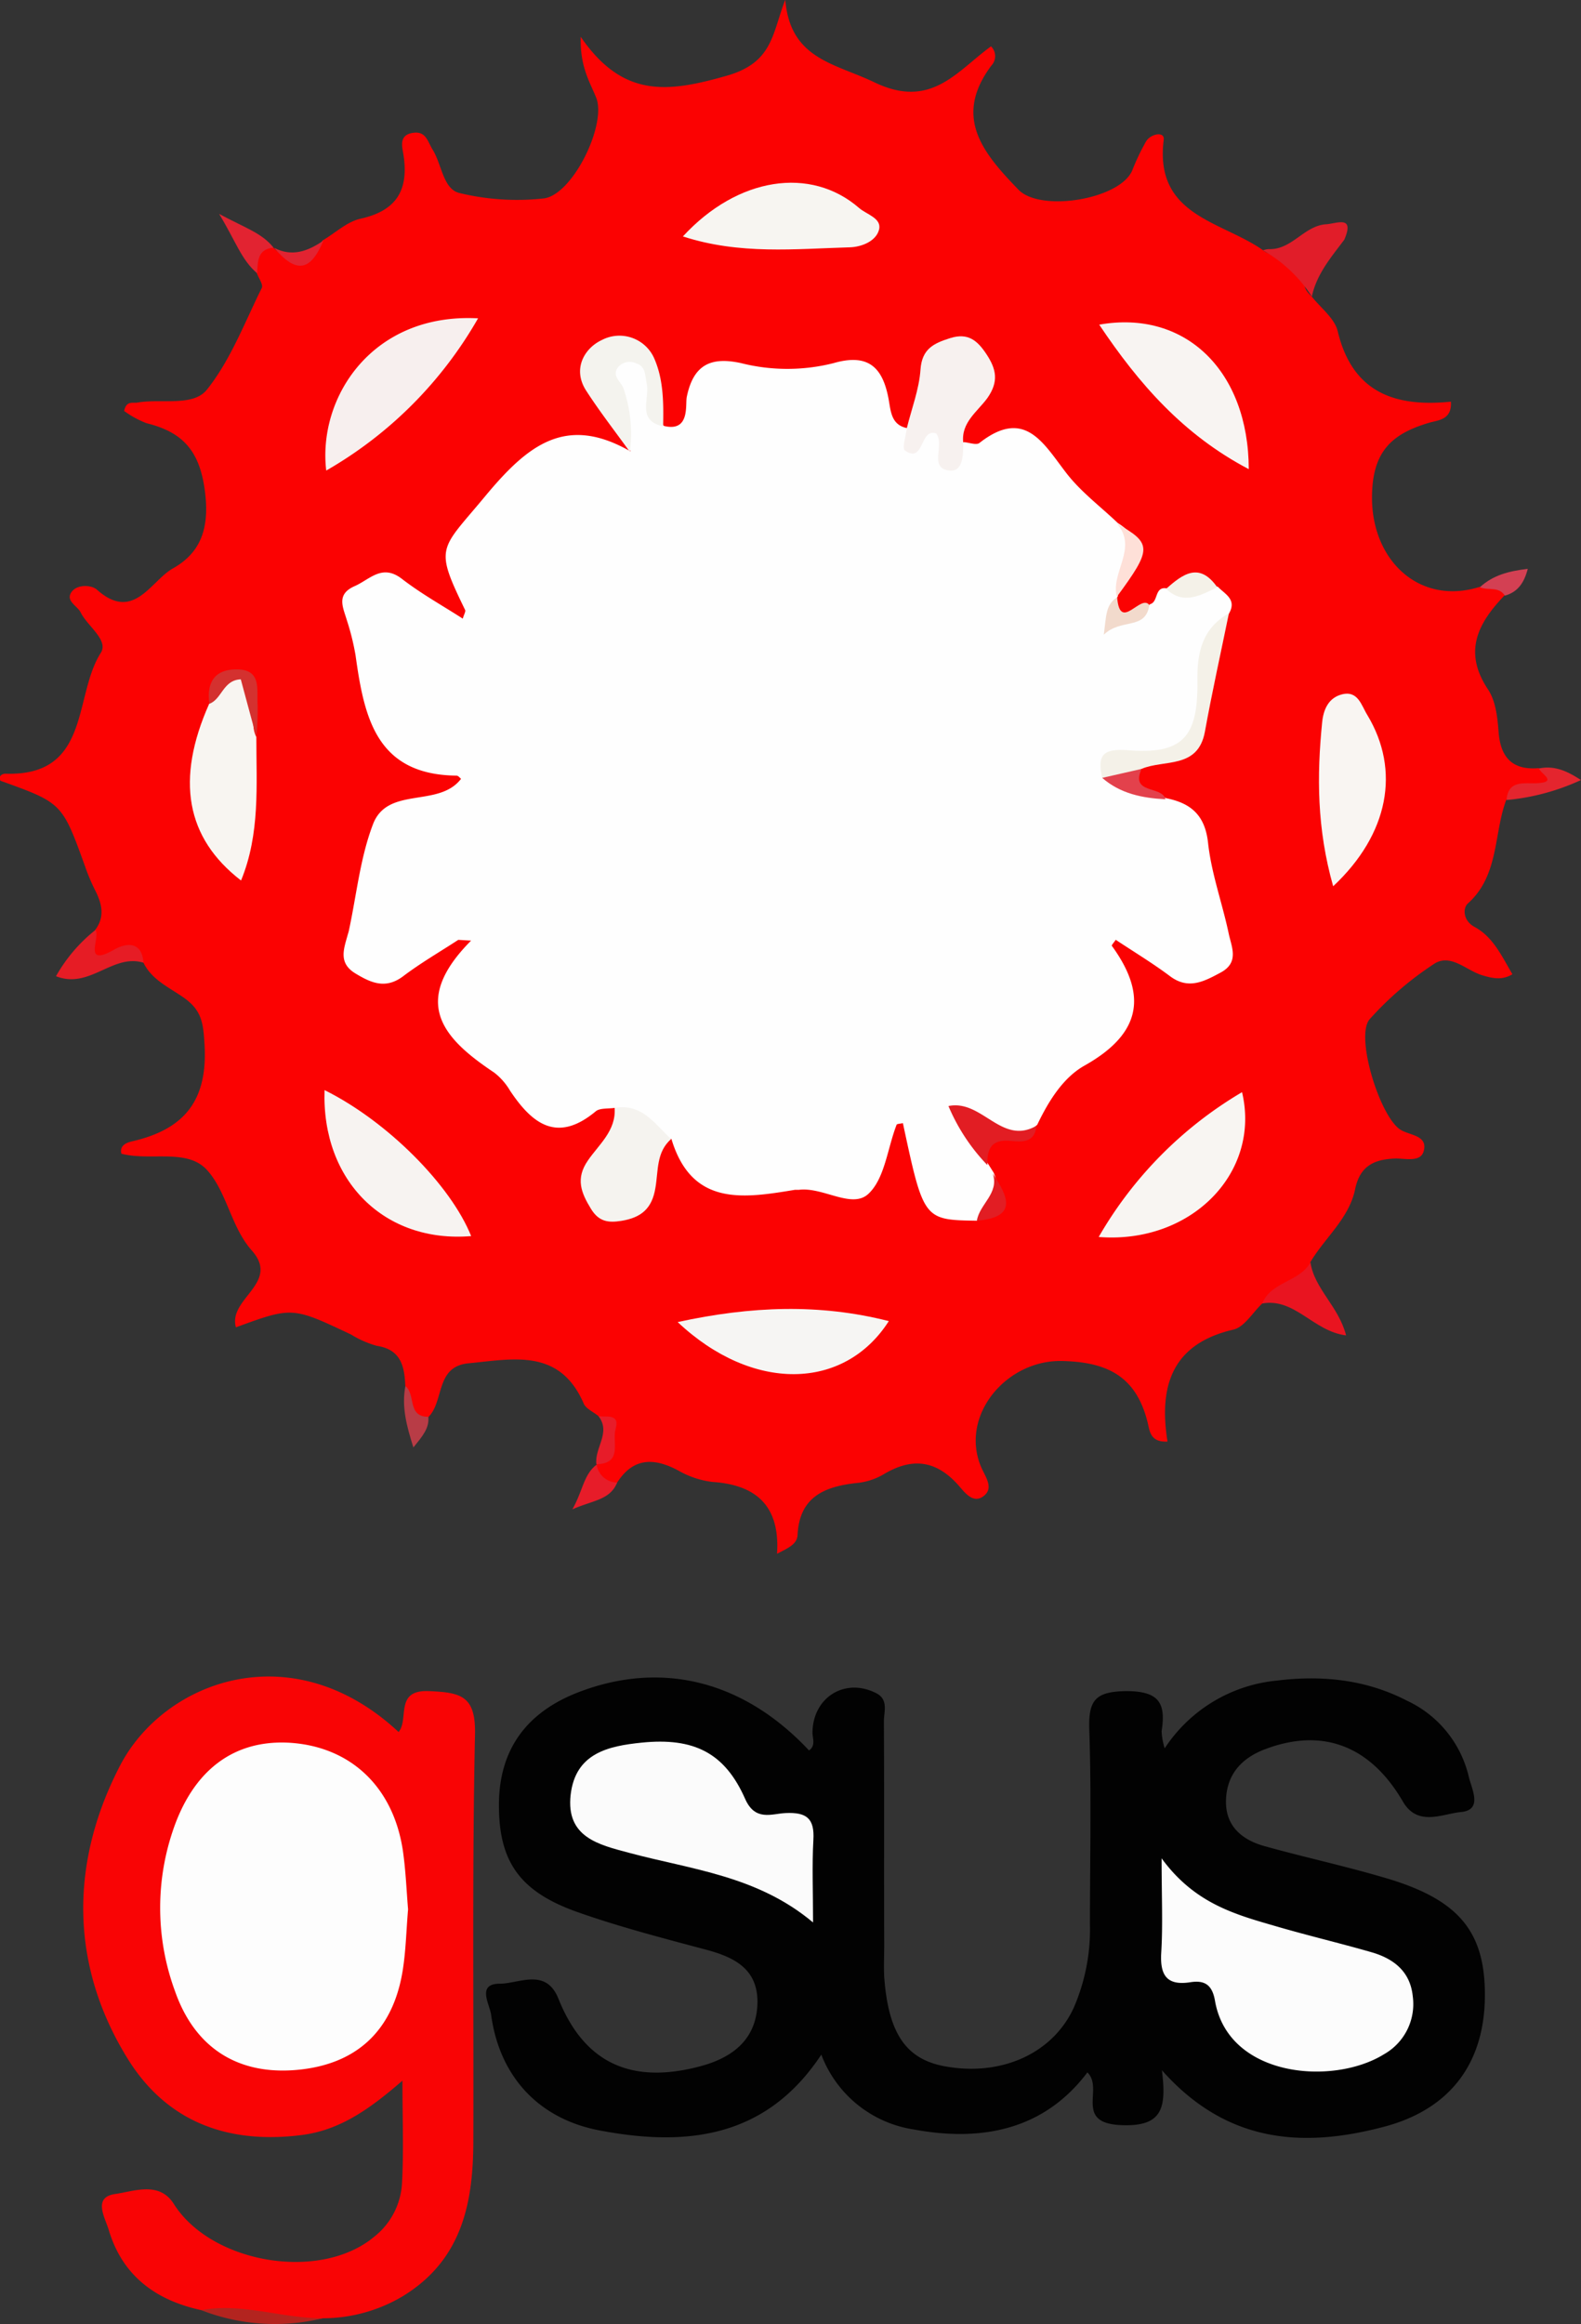 <svg id="Layer_1" data-name="Layer 1" xmlns="http://www.w3.org/2000/svg" viewBox="0 0 247.07 363"><rect x="0" y="0" width="247.07" height="363" fill="#333333" stroke="none"/><defs><style>.cls-1{fill:#fb0202;}.cls-2{fill:#020202;}.cls-3{fill:#f90405;}.cls-4{fill:#e91420;}.cls-5{fill:#e11d29;}.cls-6{fill:#e61c25;}.cls-7{fill:#b3241f;}.cls-8{fill:#e22331;}.cls-9{fill:#e4252e;}.cls-10{fill:#b83c46;}.cls-11{fill:#e71c29;}.cls-12{fill:#d34053;}.cls-13{fill:#fefefe;}.cls-14{fill:#f7efee;}.cls-15{fill:#f7f3f1;}.cls-16{fill:#f8f5f1;}.cls-17{fill:#f6f5f3;}.cls-18{fill:#f8f4f2;}.cls-19{fill:#f8f5f2;}.cls-20{fill:#f9f5f2;}.cls-21{fill:#f7f5f1;}.cls-22{fill:#f7f1ef;}.cls-23{fill:#f5f3ef;}.cls-24{fill:#f4f3ee;}.cls-25{fill:#f4f1e8;}.cls-26{fill:#e21d23;}.cls-27{fill:#d4312f;}.cls-28{fill:#fee0d8;}.cls-29{fill:#e3414c;}.cls-30{fill:#f2dacc;}.cls-31{fill:#fcfcfc;}.cls-32{fill:#fbfbfb;}.cls-33{fill:#fdfdfd;}</style></defs><title>GSUS</title><path class="cls-1" d="M253.72,217.1c-1.49,1.41-2.78,3.68-4.51,4.08-9.65,2.23-11.66,8.89-10.29,17.48-2.69.16-2.78-1.67-3.07-2.84-1.73-7.17-6.1-9.6-13.47-9.74-8.62-.16-15.89,8.44-12.64,16.43.62,1.53,2.09,3.31.53,4.6-1.76,1.45-3.14-.65-4.13-1.74-3.56-3.92-7.33-4.19-11.72-1.51a10.31,10.31,0,0,1-4.19,1.29c-5,.56-8.83,2.22-9.12,8.09-.07,1.42-1.35,2-3.21,2.95.49-7.47-3.25-10.77-10.09-11.22a14,14,0,0,1-5.35-1.79c-3.77-2-7-2.05-9.54,1.88-2.65.87-4,.24-3.2-2.8l0-.09c2-2.42,3.54-4.85.29-7.47-.8-.67-2-1.17-2.33-2-3.77-8.64-11-6.93-18-6.26-5.2.5-3.76,5.93-6.28,8.41-5.36,1.52-2.22-3.33-3.59-4.8-.12-3.07-.62-5.76-4.47-6.34a15.75,15.75,0,0,1-4-1.76c-9.19-4.35-9.19-4.35-18-1.13-1.29-4.48,7-6.92,2.48-12-3.26-3.66-3.88-9.14-7-12.57S80,194.9,75.44,193.7c-.31-1.27.76-1.72,1.68-1.93,8-1.84,11.81-6.21,11.32-15-.19-3.27-.36-5.3-3-7.26-2.31-1.7-5.19-2.84-6.56-5.66A3,3,0,0,0,75,162.76c-5.53,2.51-5-.29-3.66-4,1.64-2.18,1-4.3-.13-6.46a30.52,30.52,0,0,1-1.45-3.49c-3.58-9.89-3.57-9.89-13.22-13.36-.41-.85.43-1.11.8-1.1,13.36.42,10.57-12.15,14.88-18.87,1.27-2-2.09-4.17-3.16-6.35-.51-1-2.33-1.74-1.46-3.09s3.2-1.17,4-.45c5.74,5.14,8.41-1.34,11.88-3.3,4.06-2.28,5.68-5.8,5.09-11.42-.7-6.61-3.21-9.79-9.17-11.26a14.86,14.86,0,0,1-3.53-1.92c.34-1.66,1.38-1.18,2.09-1.31,3.68-.65,8.67.68,10.83-2,3.71-4.63,5.9-10.49,8.59-15.9.26-.51-.49-1.53-.77-2.31-1-2.53-1.77-4.9,2.57-4l0,0c3.06,3.06,5.56,2.25,7.7-1.11,2-1.17,3.81-2.93,5.94-3.4,5.66-1.26,7.55-4.5,6.7-10-.19-1.19-.81-3.12,1.57-3.42,2-.26,2.23,1.46,3,2.65,1.42,2.29,1.63,6.12,4.14,6.75a38.3,38.3,0,0,0,13.16.86c4.52-.46,9.93-11.51,8.25-15.74-1-2.49-2.54-4.8-2.42-9.51,6.62,9.62,13.61,8.7,22.79,6.09,7.27-2.06,7.1-6.54,9.18-11.88.77,9.29,7.71,9.91,13.93,12.9,8.88,4.27,12.87-1.75,18.22-5.62a2.14,2.14,0,0,1,.06,3c-6.09,8.12-1.18,13.78,4.22,19.38,3.45,3.58,15.89,1.52,17.79-3a35.16,35.16,0,0,1,2.17-4.55c.73-1.18,2.92-1.6,2.75-.24-1.5,11.9,9,12.68,15.47,17.22a3.08,3.08,0,0,0,2.28.71c3.77-.78,5.61.21,4.34,4.42-.24.82.4,1.53,1,2.09,1.41,1.81,3.62,3.43,4.1,5.47,2.3,9.62,9,11.88,17.69,11,.19,2.84-2,2.89-3.33,3.27-6,1.76-9,4.57-9,11.75,0,9.82,7.44,16.85,16.82,13.91,1.44,0,3.49-1.74,3.9,1.32-4.14,4.31-6.54,8.78-2.59,14.7,1.2,1.79,1.48,4.37,1.65,6.63.31,4.06,2.21,6,6.27,5.66.79.57,2.22.26,2.46,1.41.3,1.47-1,1.4-1.95,1.54-2,.29-4,.42-5.58,2-2,5.36-1.1,11.79-6,16.19-.81.73-.77,2.69,1.06,3.67,2.88,1.56,4.21,4.5,5.9,7.38-1.64,1-3.16.62-4.69.17-2.53-.75-5-3.53-7.62-1.74a51,51,0,0,0-10,8.6c-2.31,2.67,1.63,15.31,4.84,17.27,1.45.89,4.25.85,3.62,3.29-.49,1.87-2.93,1.15-4.48,1.2-3.32.12-5.5,1.18-6.25,4.79-.95,4.58-4.73,7.57-7,11.4C260.73,215.15,256.51,215.28,253.72,217.1Z" transform="translate(-56.47 -13.5)"/><path class="cls-2" d="M182.9,286.91c1.1-.78.52-1.9.54-2.86.1-5.45,5.06-8.53,9.89-6.12,2.06,1,1.26,2.92,1.27,4.46.07,11.61,0,23.22.05,34.84,0,1.68-.08,3.38,0,5.06.64,8.76,3.37,12.79,9.34,13.93,8.87,1.68,17-1.93,20.3-9.17a30.71,30.71,0,0,0,2.51-12.94c0-10.13.24-20.28-.1-30.4-.15-4.55.82-6,5.76-6.07,5.18,0,6.23,1.9,5.54,6.27a10.9,10.9,0,0,0,.48,2.67A23.66,23.66,0,0,1,256,276c7-.87,13.89-.19,20.31,3.12A17.52,17.52,0,0,1,286,291c.45,1.95,2.25,5.2-1.22,5.53-2.89.27-6.75,2.35-9.07-1.63-5.1-8.76-12.58-11.58-21.55-8.18-3.74,1.42-6,4-6.1,8s2.5,6.15,6,7.13c6.29,1.75,12.69,3.13,19,5,11.25,3.32,15.37,8.23,15.46,17.91.11,10.66-5.14,18.1-15.7,20.91-12.62,3.36-24.6,2.66-34.77-8.81.7,5.81.19,8.87-6.41,8.57-7.4-.33-2.61-5.69-5.24-8.23-6.73,8.92-16.41,10.9-27.14,8.91a18.4,18.4,0,0,1-14.44-11.69c-8.63,13.06-21.11,14.43-34.71,11.83-9.52-1.83-15.58-8.45-16.89-18.05-.23-1.67-2.31-4.86,1.37-4.86,3,0,7.19-2.54,9.15,2.35,4,10,11.34,13.48,22.27,10.52,5.15-1.39,8.79-4.36,8.83-10.05,0-5.21-3.74-7-8.14-8.16-6.71-1.79-13.46-3.54-20-5.85-9.13-3.23-12.32-8-12.26-16.92.07-8.55,4.39-14.46,12.84-17.57C160.18,272.87,172.84,276.16,182.9,286.91Z" transform="translate(-56.47 -13.5)"/><path class="cls-3" d="M87.91,374.33c-7.09-1.54-12.3-5.35-14.44-12.51-.58-1.94-2.56-5.12,1-5.63,2.93-.41,6.89-2.05,9.16,1.55,5.87,9.29,22.81,12.19,31.29,5.15a11.44,11.44,0,0,0,4.36-8.16c.3-5.14.08-10.31.08-16.24-5,4.32-9.66,7.72-15.75,8.49-11.46,1.46-21-2-27.13-11.83-9.24-14.85-9-30.94-1.25-45.87,6.86-13.21,26.85-20.78,43.53-5.25,1.67-2-.66-6.6,4.69-6.39,5.08.21,7.38.74,7.25,6.78-.45,21.11-.19,42.23-.26,63.35,0,9.74-1.72,18.68-11,24.37a24.46,24.46,0,0,1-12.54,3.46C100.46,377,94.26,374.6,87.91,374.33Z" transform="translate(-56.47 -13.5)"/><path class="cls-4" d="M253.72,217.1c1.4-3.46,5.83-3.34,7.54-6.42.63,4.16,4.4,6.84,5.57,11.4C261.71,221.46,258.82,216.18,253.72,217.1Z" transform="translate(-56.47 -13.5)"/><path class="cls-5" d="M261.48,59.82a22,22,0,0,0-7.64-7.22,3,3,0,0,1,.95-.19c3.59.11,5.48-3.66,8.92-3.88,1.73-.12,4.49-1.45,2.84,2.41C264.49,53.68,262.22,56.32,261.48,59.82Z" transform="translate(-56.47 -13.5)"/><path class="cls-6" d="M71.38,158.76c.86,1.12-2.14,6,3.05,3,1.82-1,4.23-1.24,4.46,2.11-4.83-1.47-8.39,4.19-13.67,2.11A24.63,24.63,0,0,1,71.38,158.76Z" transform="translate(-56.47 -13.5)"/><path class="cls-7" d="M87.91,374.33c6.45-1.19,12.64,1.3,19,1.27A31.66,31.66,0,0,1,87.91,374.33Z" transform="translate(-56.47 -13.5)"/><path class="cls-8" d="M99.22,52.18c-2.55.23-2.45,2.17-2.57,4-2.46-2.08-3.37-5.06-5.94-9.27C94.72,49.08,97.38,49.87,99.22,52.18Z" transform="translate(-56.47 -13.5)"/><path class="cls-9" d="M291.9,138.46c.26-3.12,2.67-2.55,4.61-2.62,3.56-.14.74-1.46.46-2.31,2.35-.48,4.3.32,6.56,1.81A35.28,35.28,0,0,1,291.9,138.46Z" transform="translate(-56.47 -13.5)"/><path class="cls-8" d="M107,51.09c-2,4.84-4.27,5.17-7.7,1.11C102.09,53.67,104.58,52.75,107,51.09Z" transform="translate(-56.47 -13.5)"/><path class="cls-10" d="M119.82,230c1.65,1.26.25,4.8,3.59,4.8.16,1.78-.89,3-2.34,4.78C120,236.18,119.21,233.23,119.82,230Z" transform="translate(-56.47 -13.5)"/><path class="cls-11" d="M150,234.7c1.26.18,3.37-.44,2.67,2-.58,2,1.19,5.4-3,5.51C149.34,239.66,152,237.27,150,234.7Z" transform="translate(-56.47 -13.5)"/><path class="cls-11" d="M149.72,242.26a3.24,3.24,0,0,0,3.2,2.8c-1.12,2.75-3.77,2.76-7,4.19C147.59,246.29,147.66,243.82,149.72,242.26Z" transform="translate(-56.47 -13.5)"/><path class="cls-12" d="M291.64,106.54c-.94-1.51-2.65-.75-3.9-1.32,2.05-1.89,4.53-2.52,7.48-2.87C294.62,104.68,293.56,106,291.64,106.54Z" transform="translate(-56.47 -13.5)"/><path class="cls-13" d="M209.13,204.17c-8.32-.13-8.32-.13-11.56-15.24-.36.09-1,.09-1,.29-1.42,3.67-1.83,8.37-4.4,10.76s-7.06-1.1-10.82-.64c-.21,0-.43,0-.63,0-8.07,1.33-16.13,2.64-19.32-7.93a35.57,35.57,0,0,1-8.83-4.87c-1,.16-2.36,0-3,.54-6,5-9.91,2-13.39-3.22a9.91,9.91,0,0,0-2.47-2.82c-7.75-5.18-13.34-10.86-3.62-20.62l-2-.12c-2.87,1.87-5.86,3.6-8.6,5.67s-5,1.07-7.44-.4c-2.77-1.65-1.84-3.87-1.23-6.1.06-.21.13-.41.17-.61,1.2-5.56,1.76-11.37,3.77-16.62,2.29-6,10.26-2.51,13.76-7.09-.14-.1-.42-.5-.71-.5-12.62-.13-14.44-9.23-15.78-18.82a39.12,39.12,0,0,0-1.37-5.5c-.59-2-1.69-4,1.24-5.28,2.39-1.06,4.28-3.52,7.37-1.14s6.28,4.13,9.52,6.22c.18-.65.49-1.12.36-1.37-4.87-10-3.91-9.25,3.13-17.74,6.65-8,12.61-12.83,22.74-7-1.59-3.23-1.82-6.84-2.92-10.21-.73-2.22-.51-4.31,2.25-4.87,3.05-.63,4,1.41,4.45,3.93s-.6,5.08,1.43,7.16c4.1,1,3.32-3.33,3.56-4.5,1.05-5.21,3.91-6.31,8.5-5.31a29.53,29.53,0,0,0,14.44,0c5.54-1.6,7.74.76,8.63,5.75.32,1.8.41,3.92,2.87,4.4,2.35.9,6.37-1.84,6.94,3.19,0,.36,1.21-.7,1.92-1,.83.06,1.95.51,2.44.13,7.12-5.58,10,.08,13.63,4.76,2.26,2.91,5.32,5.19,8,7.75,6.14,3.83.17,7.63,0,11.45h0c-.8,1.08-1.18,2.48.21,3,1.85.69,3.51-.36,4.82-1.78,1.34-.33.65-2.8,2.6-2.47a15.8,15.8,0,0,1,8-.25c1.08,1.13,2.9,1.92,1.84,4-1.62,2.87-3.48,5.49-3.65,9.1-.53,11.13-1.46,12-12,14-1,.2-2.1.24-2.29,1.58,1.84,3,5.29,3,8,4.34,3.87.77,6.1,2.63,6.57,7,.52,4.76,2.22,9.39,3.22,14.12.44,2.11,1.7,4.52-1.24,6.11-2.64,1.42-5.1,2.75-8,.52-2.68-2-5.58-3.75-8.41-5.63-.27.41-.68.85-.61.94,5.74,7.89,4.42,13.83-4.27,18.71-3.36,1.89-5.63,5.57-7.38,9.23-3.78,3.53-7.15-.08-10.9-.7,1.66,2.14,1.72,4.81,3.23,6.84l.86,1.36C213.16,200.09,211.85,202.37,209.13,204.17Z" transform="translate(-56.47 -13.5)"/><path class="cls-14" d="M107.45,87c-1.35-11.5,7.26-24.66,23.73-23.78A64,64,0,0,1,107.45,87Z" transform="translate(-56.47 -13.5)"/><path class="cls-15" d="M107.19,183.77c9.82,4.87,19.72,14.85,22.91,22.8C116.61,207.7,106.71,198,107.19,183.77Z" transform="translate(-56.47 -13.5)"/><path class="cls-16" d="M96.53,128.61c0,7.52.61,15.12-2.39,22.42-8.64-6.65-10.23-15.78-5-27.56,1-2,1.73-4.65,4.59-4.07,3.08.63,2.07,3.5,2.23,5.61C96.11,126.23,95.91,127.47,96.53,128.61Z" transform="translate(-56.47 -13.5)"/><path class="cls-17" d="M162.37,220c11.49-2.5,22.18-2.9,33-.15C188.4,230.74,174.05,231,162.37,220Z" transform="translate(-56.47 -13.5)"/><path class="cls-18" d="M251.62,86.78c-10.2-5.35-17.18-13.32-23.37-22.57C241.64,61.83,251.58,71.37,251.62,86.78Z" transform="translate(-56.47 -13.5)"/><path class="cls-19" d="M228.17,206.71a62.37,62.37,0,0,1,22.4-22.62C253.55,196.66,242.62,207.85,228.17,206.71Z" transform="translate(-56.47 -13.5)"/><path class="cls-20" d="M264.81,151.93c-2.55-9-2.56-17.26-1.72-25.62.2-2,1-3.82,3.08-4.35,2.54-.65,3.05,1.74,4,3.26C275.33,133.81,273.54,143.75,264.81,151.93Z" transform="translate(-56.47 -13.5)"/><path class="cls-21" d="M163.19,50.43c8.56-9.3,20-11,27.55-4.43,1.15,1,3.57,1.58,3.1,3.38s-2.71,2.69-4.56,2.75C180.73,52.37,172.1,53.32,163.19,50.43Z" transform="translate(-56.47 -13.5)"/><path class="cls-22" d="M207,82.63c0,1.88,0,4.66-2.23,4.36-3.2-.42-.61-4-2-5.79-2.6-.9-1.83,4.81-4.89,2.66-.48-.34.16-2.25.29-3.44.75-3.06,1.93-6.08,2.15-9.18.22-3.27,2.08-4.12,4.64-4.93,2.8-.88,4.26.38,5.68,2.53,1.54,2.33,1.93,4.26.15,6.81C209.24,77.79,206.64,79.48,207,82.63Z" transform="translate(-56.47 -13.5)"/><path class="cls-23" d="M152.52,186.55c4.26-.76,6.29,2.52,8.83,4.87-2.33,2-2,5-2.45,7.58-.52,3.3-2.25,4.69-5.32,5.19-2.07.33-3.53.13-4.76-1.88-1.55-2.53-2.42-4.72-.49-7.53C150.06,192.25,152.77,190.12,152.52,186.55Z" transform="translate(-56.47 -13.5)"/><path class="cls-24" d="M160.1,80.09c-4.25-.94-2-4.38-2.58-6.74-.27-1.22-.1-2.61-1.62-3.09a2.38,2.38,0,0,0-2.86.61c-1,1.38.44,2.19.86,3.28a21.83,21.83,0,0,1,1,9.93c-2.29-3.18-4.7-6.27-6.82-9.55-2.23-3.44-.22-6.68,2.42-7.91a5.94,5.94,0,0,1,8.27,3C160.18,72.94,160.17,76.54,160.1,80.09Z" transform="translate(-56.47 -13.5)"/><path class="cls-25" d="M228.72,135c-.79-3.43,0-4.64,4-4.32,8.45.68,11-1.94,10.87-10.74-.07-4.56.76-8.27,4.93-10.66-1.26,6.16-2.63,12.3-3.75,18.49-1.08,5.91-6.37,4.31-9.92,5.83C232.89,134.34,231.28,136.72,228.72,135Z" transform="translate(-56.47 -13.5)"/><path class="cls-26" d="M210.77,195.48a30.12,30.12,0,0,1-6.08-9.22c5.24-1.09,8.29,6.22,13.75,3.08-.26,2.79-2.39,2.5-4.19,2.35C211.32,191.44,210.7,193.09,210.77,195.48Z" transform="translate(-56.47 -13.5)"/><path class="cls-27" d="M96.53,128.61q-1.22-4.5-2.43-9c-2.77.11-2.94,3.08-4.91,3.82-.44-3.29.76-5.4,4.3-5.37,3.91,0,3.08,3.2,3.24,5.52A41.72,41.72,0,0,1,96.53,128.61Z" transform="translate(-56.47 -13.5)"/><path class="cls-28" d="M231,106.72c-1-3.82,3.38-7.63,0-11.45C236.53,98.39,236.52,99.22,231,106.72Z" transform="translate(-56.47 -13.5)"/><path class="cls-29" d="M228.72,135l6.15-1.4c-1.82,4,3.23,2.58,3.73,4.74C235,138.16,231.55,137.47,228.72,135Z" transform="translate(-56.47 -13.5)"/><path class="cls-25" d="M246.7,105.23c-2.64,1.25-5.26,2.83-8,.25C241.29,103.17,243.9,101.22,246.7,105.23Z" transform="translate(-56.47 -13.5)"/><path class="cls-26" d="M209.13,204.17c.4-2.59,3.51-4.26,2.5-7.33C214,200.37,215.57,203.64,209.13,204.17Z" transform="translate(-56.47 -13.5)"/><path class="cls-30" d="M236.08,108c-.58,4-4.37,2-7.11,4.63.39-3,.28-4.67,2.08-5.85C231.47,112.33,234.73,106.19,236.08,108Z" transform="translate(-56.47 -13.5)"/><path class="cls-31" d="M238,303.76c5.11,7,11.41,8.74,17.63,10.54,5,1.47,10.14,2.68,15.18,4.13,3.45,1,6.05,3,6.44,6.89a9,9,0,0,1-4.51,9.05c-7.95,4.93-24.33,3.64-26.4-8.37-.43-2.48-1.61-3.23-3.82-2.89-3.68.58-4.79-1.05-4.58-4.59C238.21,314.15,238,309.74,238,303.76Z" transform="translate(-56.47 -13.5)"/><path class="cls-32" d="M183.53,313.78c-8.73-7.32-19-8.26-28.75-10.88-4.69-1.26-9.9-2.4-9.13-9.08.76-6.51,5.91-7.6,11.09-8.13,8.18-.83,13,1.6,16.17,8.77,1.57,3.57,4.16,2.33,6.31,2.23,3.32-.16,4.56.85,4.36,4.21C183.36,304.86,183.53,308.84,183.53,313.78Z" transform="translate(-56.47 -13.5)"/><path class="cls-33" d="M120.24,311.73c-.29,3.44-.35,6.63-.87,9.74-1.56,9.31-7.27,14.52-16.54,15.34s-15.93-3.52-19-12.27a37.66,37.66,0,0,1-.44-24.82c3.16-9.68,9.6-14.59,18.53-14,9.42.67,16,6.93,17.5,16.78C119.88,305.67,120,308.85,120.24,311.73Z" transform="translate(-56.47 -13.5)"/></svg>